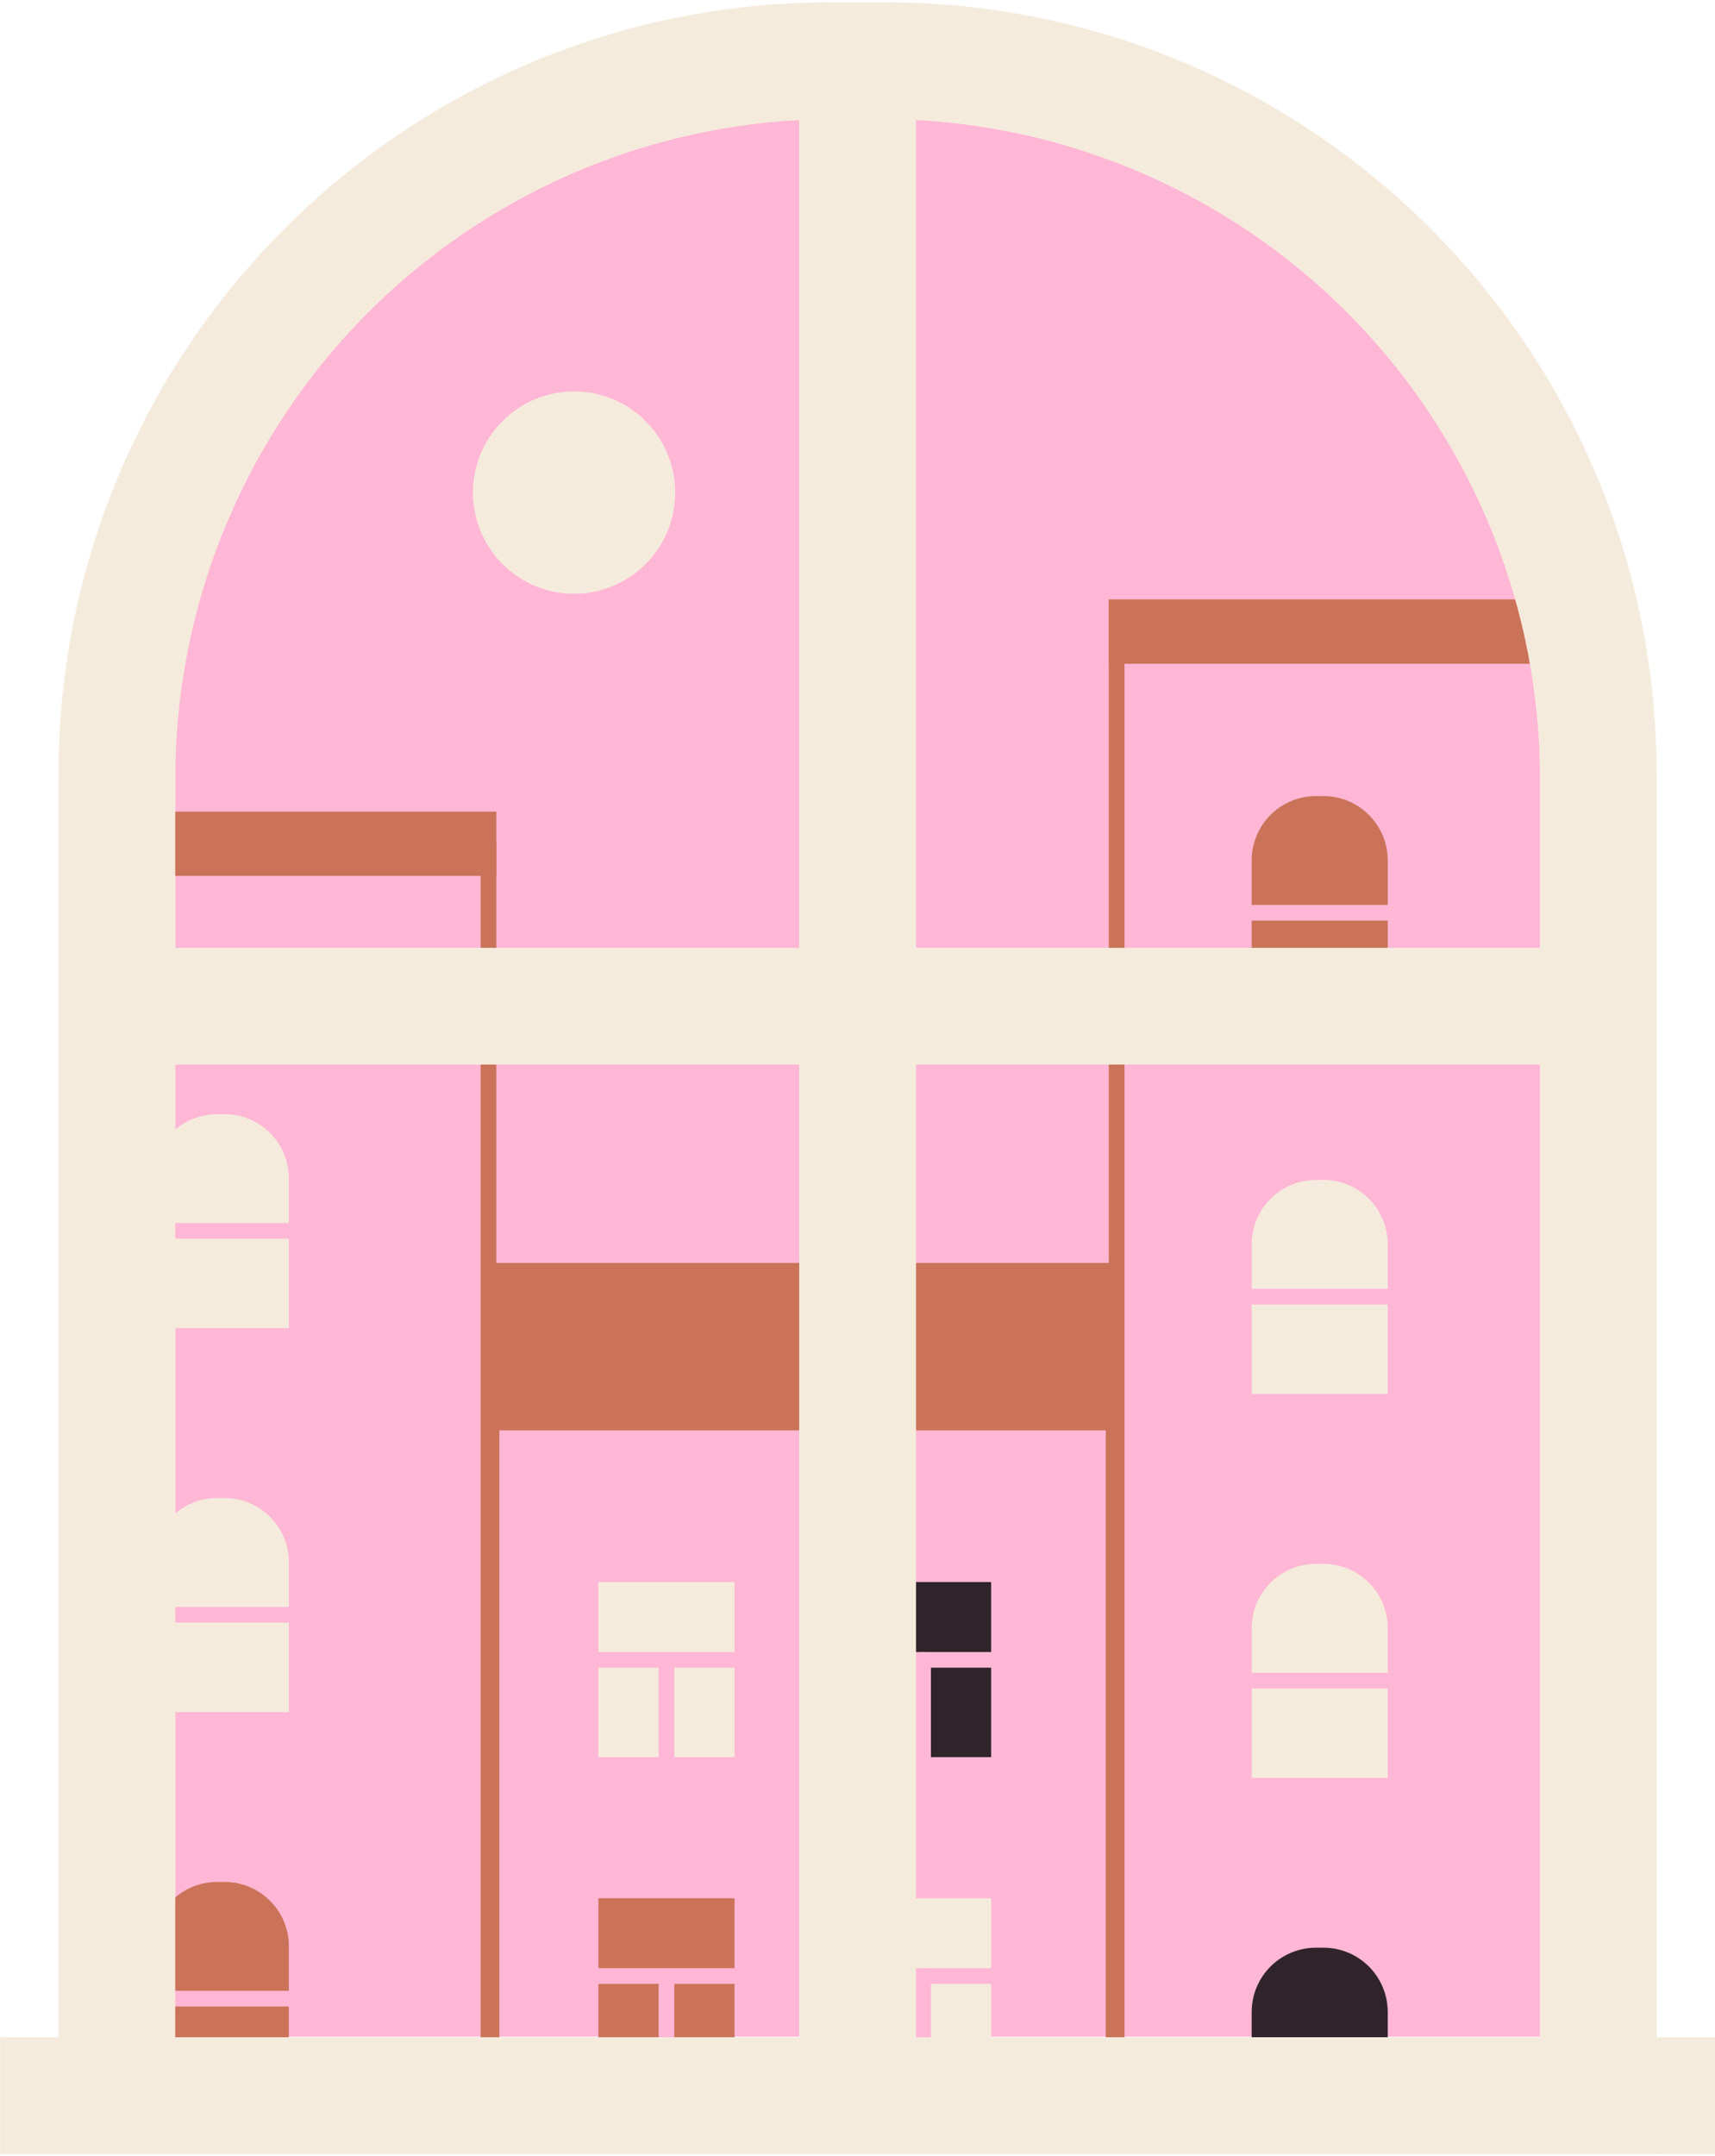 <svg width="437" height="549" viewBox="0 0 437 549" fill="none" xmlns="http://www.w3.org/2000/svg">
<path d="M208.93 30.16H228.1C271.678 30.16 313.471 47.471 344.285 78.285C375.099 109.099 392.41 150.892 392.41 194.47V518.65H44.62V194.47C44.62 150.892 61.931 109.099 92.745 78.285C123.559 47.471 165.352 30.16 208.93 30.16Z" fill="#FFB7D5"/>
<path d="M281.75 325.63V523.73H127.25V325.63H281.75ZM285.75 321.63H123.25V527.73H285.75V321.63Z" fill="#CA7358"/>
<path d="M285.75 321.63H123.25V364.24H285.75V321.63Z" fill="#CA7358"/>
<path d="M122.47 218.62V524.72H29.4V218.62H122.47ZM126.47 214.62H25.4V528.72H126.47V214.62Z" fill="#CA7358"/>
<path d="M409.32 156.69V523.69H286.53V156.69H409.32ZM413.32 152.69H282.53V527.69H413.32V152.69Z" fill="#CA7358"/>
<path d="M335.32 202.73H337.23C341.574 202.73 345.741 204.456 348.812 207.528C351.884 210.599 353.61 214.766 353.61 219.11V257.22H318.94V219.11C318.94 214.766 320.666 210.599 323.738 207.528C326.809 204.456 330.976 202.73 335.32 202.73Z" fill="#CA7358"/>
<path d="M314.98 232.45H357.58" stroke="#FFB7D5" stroke-width="4" stroke-linecap="round" stroke-linejoin="round"/>
<path d="M335.32 300.49H337.23C341.574 300.49 345.741 302.216 348.812 305.288C351.884 308.359 353.61 312.526 353.61 316.87V355H318.94V316.88C318.94 312.536 320.666 308.369 323.738 305.298C326.809 302.226 330.976 300.5 335.32 300.5V300.49Z" fill="#F5EBDD"/>
<path d="M314.98 330.22H357.58" stroke="#FFB7D5" stroke-width="4" stroke-linecap="round" stroke-linejoin="round"/>
<path d="M335.32 398.26H337.23C341.574 398.26 345.741 399.986 348.812 403.058C351.884 406.129 353.61 410.296 353.61 414.64V452.75H318.94V414.64C318.94 410.296 320.666 406.129 323.738 403.058C326.809 399.986 330.976 398.26 335.32 398.26Z" fill="#F5EBDD"/>
<path d="M314.98 427.98H357.58" stroke="#FFB7D5" stroke-width="4" stroke-linecap="round" stroke-linejoin="round"/>
<path d="M335.32 496H337.23C341.574 496 345.741 497.726 348.812 500.798C351.884 503.869 353.61 508.036 353.61 512.38V547.38H318.94V512.38C318.94 508.036 320.666 503.869 323.738 500.798C326.809 497.726 330.976 496 335.32 496Z" fill="#30242A"/>
<path d="M55.32 283.73H57.23C61.574 283.73 65.74 285.456 68.812 288.528C71.884 291.599 73.61 295.766 73.61 300.11V338.22H38.94V300.11C38.94 295.766 40.666 291.599 43.737 288.528C46.809 285.456 50.976 283.73 55.32 283.73Z" fill="#F5EBDD"/>
<path d="M34.98 313.45H77.58" stroke="#FFB7D5" stroke-width="4" stroke-linecap="round" stroke-linejoin="round"/>
<path d="M55.32 381.49H57.23C61.574 381.49 65.74 383.216 68.812 386.288C71.884 389.359 73.61 393.526 73.61 397.87V436H38.94V397.88C38.939 395.728 39.361 393.597 40.184 391.609C41.007 389.62 42.213 387.813 43.734 386.291C45.255 384.769 47.061 383.562 49.049 382.738C51.037 381.914 53.168 381.49 55.32 381.49Z" fill="#F5EBDD"/>
<path d="M34.98 411.22H77.58" stroke="#FFB7D5" stroke-width="4" stroke-linecap="round" stroke-linejoin="round"/>
<path d="M55.32 479.26H57.23C61.574 479.26 65.74 480.986 68.812 484.058C71.884 487.129 73.61 491.296 73.61 495.64V533.75H38.94V495.64C38.94 491.296 40.666 487.129 43.737 484.058C46.809 480.986 50.976 479.26 55.32 479.26Z" fill="#CA7358"/>
<path d="M34.98 508.98H77.58" stroke="#FFB7D5" stroke-width="4" stroke-linecap="round" stroke-linejoin="round"/>
<path d="M413.32 152.69H282.53V169.04H413.32V152.69Z" fill="#CA7358"/>
<path d="M126.47 206.69H25.4V223.04H126.47V206.69Z" fill="#CA7358"/>
<path d="M187.16 402.88H152.48V447.47H187.16V402.88Z" fill="#F5EBDD"/>
<path d="M148.51 422.7H191.12" stroke="#FFB7D5" stroke-width="4" stroke-linecap="round" stroke-linejoin="round"/>
<path d="M169.82 449.45V422.7" stroke="#FFB7D5" stroke-width="4" stroke-linecap="round" stroke-linejoin="round"/>
<path d="M187.16 483.41H152.48V528H187.16V483.41Z" fill="#CA7358"/>
<path d="M148.51 503.22H191.12" stroke="#FFB7D5" stroke-width="4" stroke-linecap="round" stroke-linejoin="round"/>
<path d="M169.82 529.98V503.22" stroke="#FFB7D5" stroke-width="4" stroke-linecap="round" stroke-linejoin="round"/>
<path d="M252.55 402.88H217.87V447.47H252.55V402.88Z" fill="#30242A"/>
<path d="M213.91 422.7H256.52" stroke="#FFB7D5" stroke-width="4" stroke-linecap="round" stroke-linejoin="round"/>
<path d="M235.21 449.45V422.7" stroke="#FFB7D5" stroke-width="4" stroke-linecap="round" stroke-linejoin="round"/>
<path d="M252.55 483.41H217.87V528H252.55V483.41Z" fill="#F5EBDD"/>
<path d="M213.91 503.22H256.52" stroke="#FFB7D5" stroke-width="4" stroke-linecap="round" stroke-linejoin="round"/>
<path d="M235.21 529.98V503.22" stroke="#FFB7D5" stroke-width="4" stroke-linecap="round" stroke-linejoin="round"/>
<path d="M146.28 151.2C160.507 151.2 172.04 139.667 172.04 125.44C172.04 111.213 160.507 99.68 146.28 99.68C132.053 99.68 120.52 111.213 120.52 125.44C120.52 139.667 132.053 151.2 146.28 151.2Z" fill="#F5EBDD"/>
<path d="M437 518.81H0.03V548.54H437V518.81Z" fill="#F5EBDD"/>
<path d="M225.42 0.59H211.61C103 0.59 14.9 88.67 14.9 197.31V548.54H422.14V197.31C422.14 88.67 334.06 0.59 225.42 0.59ZM203.65 518.81H44.65V271.1H203.65V518.81ZM203.65 241.37H44.65V198.32C44.65 155.321 61.136 113.959 90.715 82.751C120.294 51.543 160.713 32.864 203.65 30.56V241.37ZM392.41 518.81H233.41V271.1H392.41V518.81ZM392.41 241.37H233.41V30.56C276.347 32.864 316.766 51.543 346.345 82.751C375.924 113.959 392.41 155.321 392.41 198.32V241.37Z" fill="#F5EBDD"/>
</svg>
